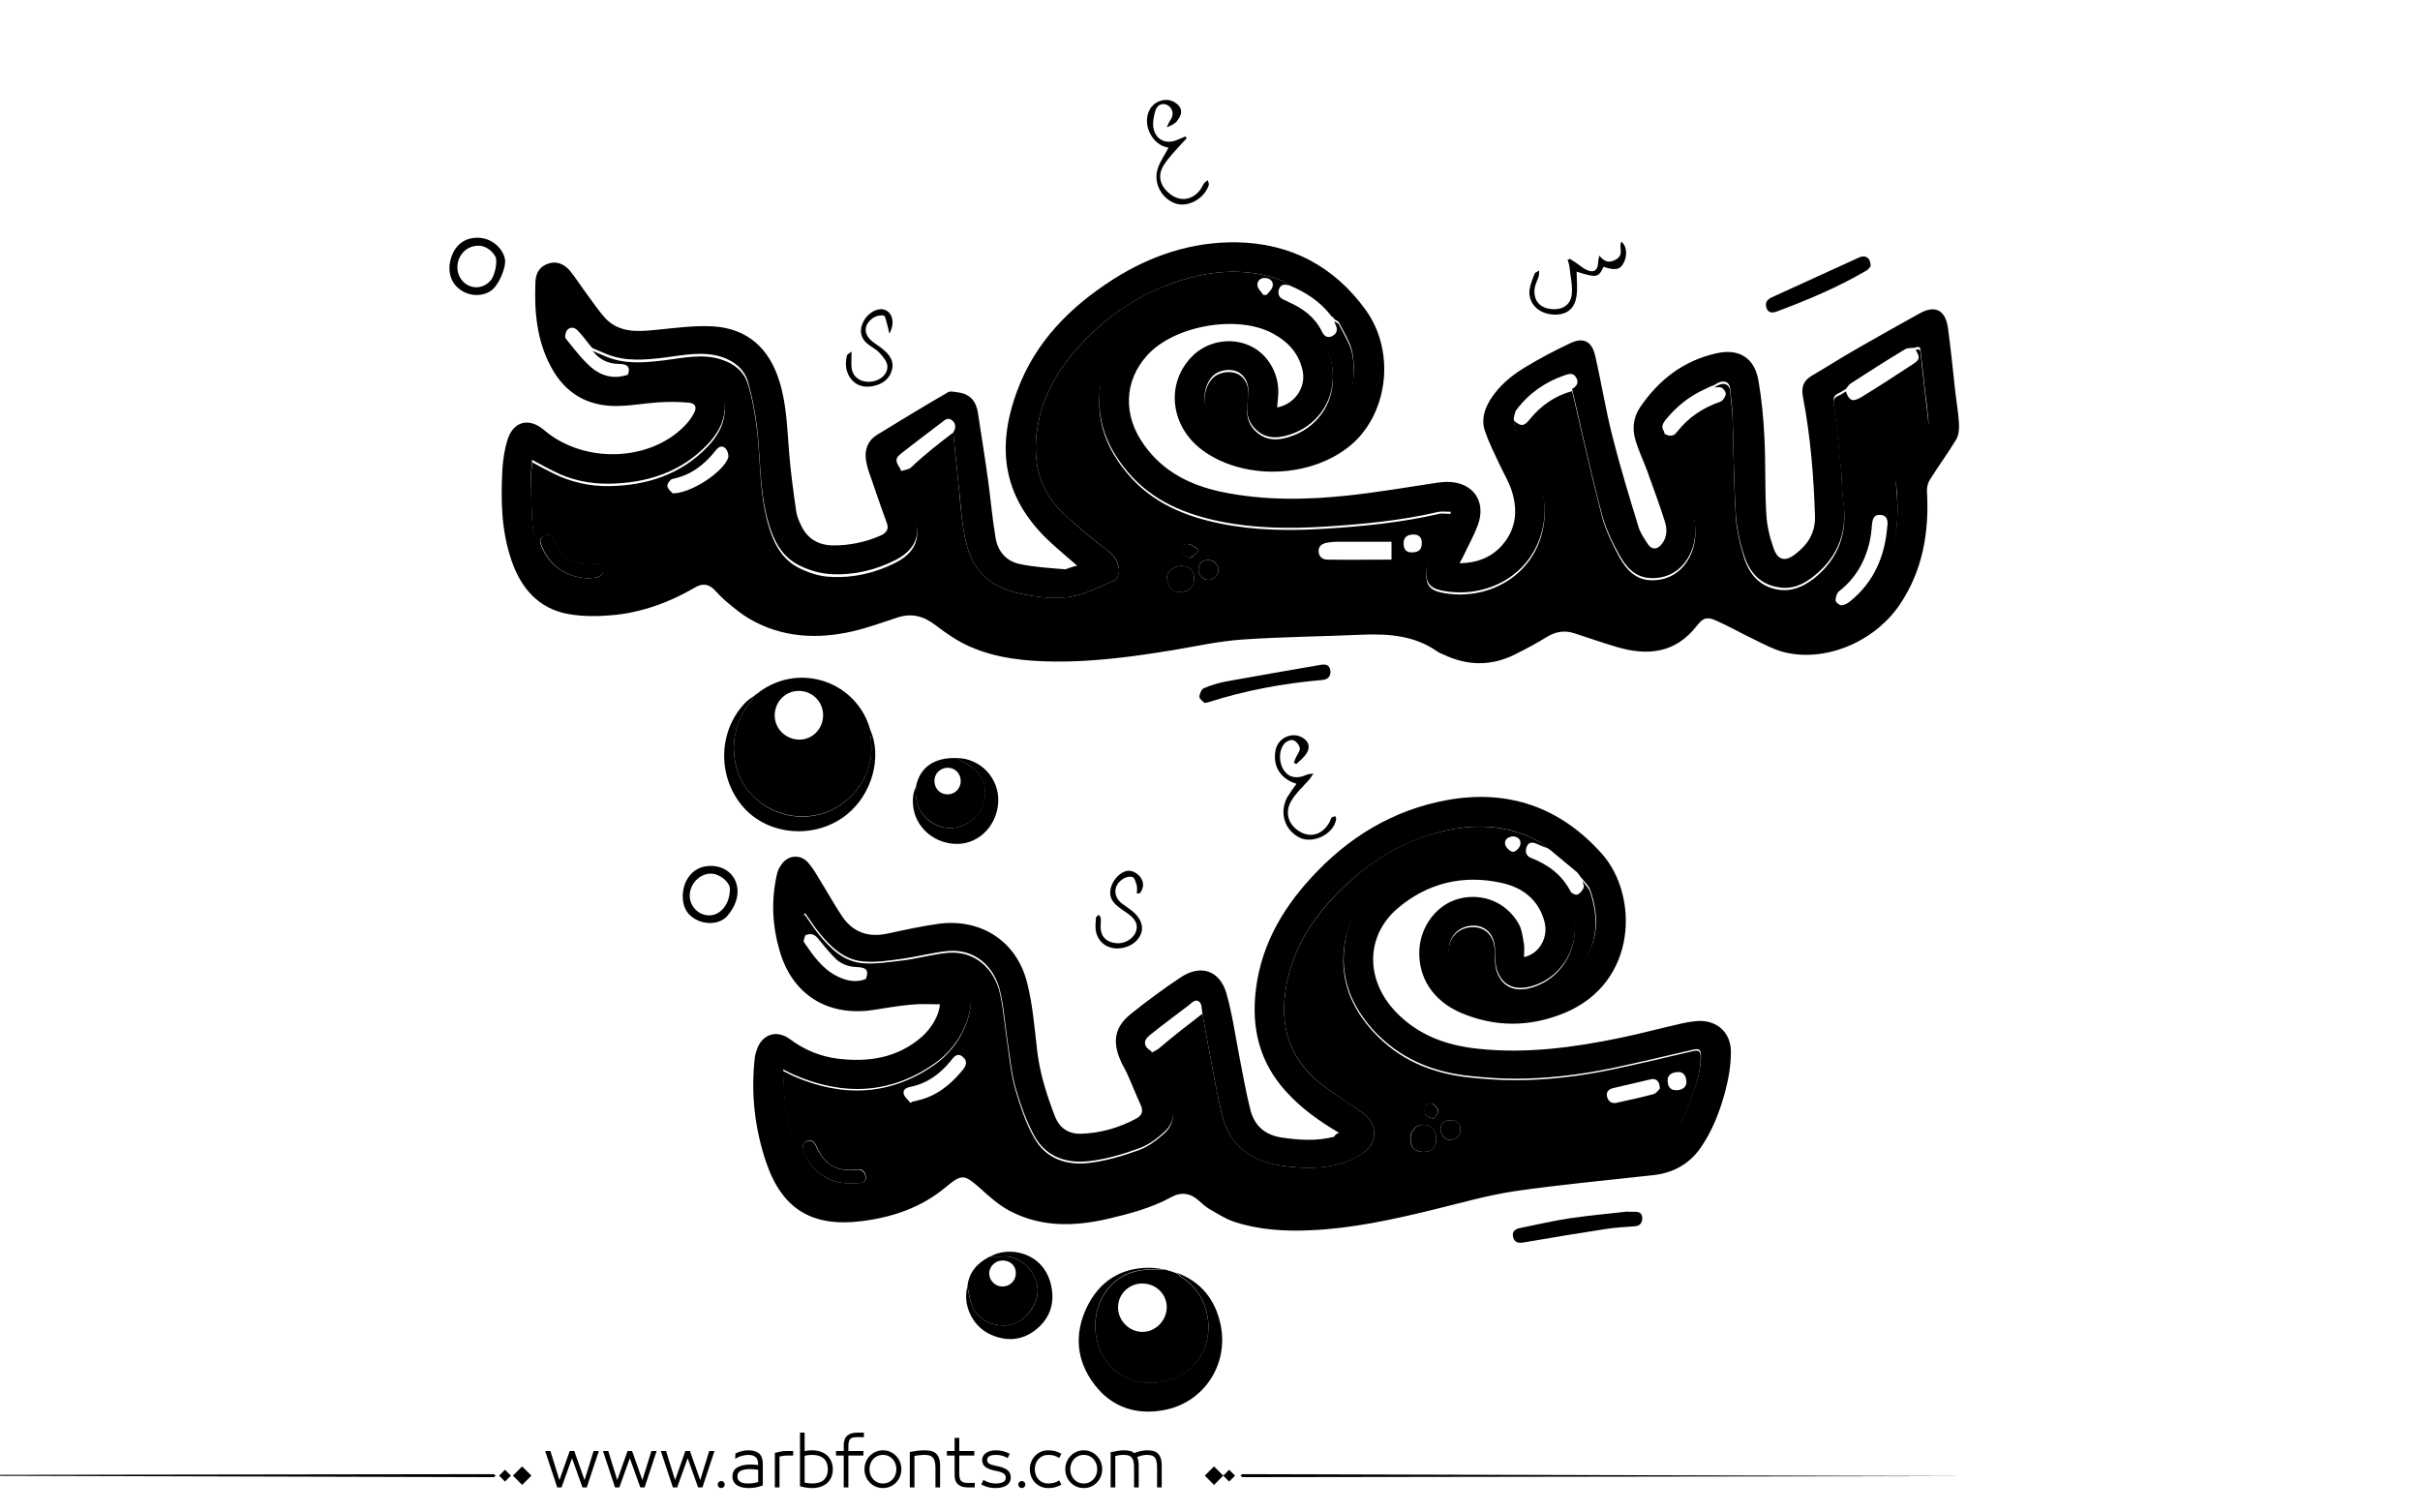 <?xml version="1.0" encoding="utf-8"?>
<!-- Generator: Adobe Illustrator 21.0.0, SVG Export Plug-In . SVG Version: 6.00 Build 0)  -->
<svg version="1.1" id="Layer_1" xmlns="http://www.w3.org/2000/svg" xmlns:xlink="http://www.w3.org/1999/xlink" x="0px" y="0px"
	 viewBox="0 0 800 500" style="enable-background:new 0 0 800 500;" xml:space="preserve">
<g>
	<path fill="#000000" d="M356.1,187c-3.1-2.7-5.9-5-8.6-7.5c-15.5-14.2-18.6-30.6-11.2-50.4c5.9-16,17.4-27.6,31.6-36.7c12.4-7.9,26-12.5,40.9-12.3
		c17.9,0.3,32.3,8,42.7,22.4c10.2,14.2,7.2,35.4-6,45.5c-13.4,10.3-35.1,10.6-48.3,0.6c-10.5-8-11.9-22.2-2.9-31
		c5-4.9,12.8-6.2,19.1-3.2c6.1,2.9,9.8,9.8,9.1,16.8c-0.1,1.2-0.2,2.3-0.3,3.5c5.7-1.1,9.4-6.4,8.5-11.7c-1.1-6-4.8-10-10-12.8
		c-11.7-6.3-32.6-2.6-41.5,7.3c-7.7,8.5-8,20-0.9,29.7c6.3,8.8,15.2,13.2,25.5,15.4c13.9,2.9,27.9,2.7,41.9,1.2
		c10-1.1,20-2.8,29.9-4.3c0.9-0.1,1.9-0.2,2.8-0.2c8.5,0,13.1,6.4,10.1,14.4c-1.2,3.2-2.9,6.3-4.4,9.4c-0.4,0.9-0.9,1.8-1.6,3.1
		c5.8-0.1,10.5-1.9,14.1-6c4.8-5.5,5.2-11.9,3-18.4c-1-2.9-2.6-5.5-3.9-8.3c-1.7-3.6-3.5-7.2-4.8-11c-1.3-3.7-0.2-7.3,1.9-10.6
		c2.9-4.5,6.9-7.8,11.4-10.5c4.8-2.9,9.7-5.5,14.8-7.9c4.3-2.1,7.2-0.8,8.3,4c2.1,9,3.5,18.1,5.8,27c2.5,9.9,5.5,19.7,8.5,29.5
		c0.6,2.1,1.9,4,3.1,5.8c1.3,2,3.1,2,4.6,0.1c1.8-2.2,1.9-4.9,1.1-7.4c-1.8-5.7-3.9-11.3-5.9-16.9c-1.3-3.5-2.9-6.8-3.9-10.3
		c-1.1-3.7-0.6-7.4,1.6-10.7c6.2-9.1,14.4-15.4,25.2-17.8c7.5-1.7,12.6,1.5,13.9,9c1.1,6.3,1.7,12.8,2,19.3
		c0.4,8.3,0.1,16.6,0.6,24.8c0.2,3.8,1.1,7.7,2.4,11.3c1.4,4.1,3.9,4.6,7.3,1.9c4-3.1,6.5-6.9,6.4-12.3c-0.4-13.3-1.5-26.6-4-39.7
		c-0.6-3.2,0.2-5.2,2.8-6.8c5.1-3,10.1-6.2,15.2-9.1c6.8-3.9,13.7-7.8,20.6-11.6c5-2.8,8.4-1.2,9.3,4.5c1,6.9,1.6,13.8,2.4,20.7
		c0.4,3.8,1.1,7.5,1.3,11.3c0.1,1.8-0.1,3.9-1,5.3c-2.7,4.5-5.9,8.8-8.7,13.3c-0.6,1-0.9,2.3-0.9,3.5c0.8,13.5-1.3,26.3-9,37.7
		c-8.5,12.5-24.9,19.2-38.6,15.6c-3.3-0.9-6.4-2.6-9.5-4.1c-4.2-2-8.2-4.3-12.5-6.2c-3-1.4-4.4-1-6.4,1.6c-7.2,9.3-16.5,10.1-26.8,7
		c-4.7-1.4-9.3-3-13.9-4.5c-3.2-1-6.1-0.5-9,1.3c-3.4,2.1-7,4-10.6,5.8c-7.9,3.9-15.8,3.7-23.7-0.1c-0.7-0.3-1.5-0.6-2.1-1.1
		c-7.3-5-15.5-5.7-24-5.4c-13.3,0.6-26.7,0.7-39.9,1.6c-7.8,0.5-15.4,2.2-23.1,3.5c-12.9,2.1-25.9,3.9-39,3.8
		c-9.7-0.1-19.4-1-28.4-5c-4-1.8-7.7-4.3-11.2-7c-3.9-3-7.8-4.1-12.5-2.6c-4.9,1.6-9.8,3.4-14.9,4.6c-11.8,2.7-23.4,2.1-34.1-4.1
		c-2.6-1.5-5-3.5-7.4-5.5c-1.6-1.3-3-2.8-4.4-4.3c-1.9-1.8-3.9-2-6.2-0.6c-8.6,5-17.9,8.4-27.8,9.2c-4.7,0.4-9.5,0.4-14.1-0.4
		c-9.9-1.8-15.7-8.6-18.8-17.7c-3.4-9.9-3.6-20.1-3-30.4c0.2-3.1,0.7-6.3,1.6-9.3c1.9-6.4,7.2-7.7,12.2-3.4
		c13,11.1,34.7,10.5,46.3-1.3c1.2-1.2,2.3-2.6,3.1-4.1c1.2-2.1,0.7-3.5-1.7-3.7c-3.3-0.3-6.6-0.3-9.9-0.1c-4.4,0.3-8.8,1.1-13.2,1.2
		c-10.2,0.3-17.8-4.2-22.5-13.2c-4.6-8.7-5.4-18.2-5-27.8c0.1-2.9,1.4-5.2,4.4-6.1c2.8-0.9,5.2,0.3,7,2.4c1.9,2.3,3.5,4.9,5.3,7.3
		c2.1,2.8,4,5.7,6.3,8.3c4.5,4.8,10.3,4.6,16.3,4c6.5-0.6,13.1-1.6,19.5-1.2c11.3,0.7,18.5,7.3,21.8,18c2.5,7.8,2.6,16,3.3,24.1
		c0.5,6.3,1.4,12.7,2.3,19c0.2,1.5,0.8,2.9,1.4,4.2c2.1,4.8,5.8,7.1,11,7.1c5.4,0,10.5-1.1,15.4-3.2c2-0.9,3-2.1,2.1-4.4
		c-1.9-5.1-3.6-10.2-5.4-15.4c-0.6-1.6-1.1-3.3-1.4-5c-0.6-3.6,0.6-6.7,3.7-8.6c7.8-4.8,15.6-9.5,23.5-14.1c0.8-0.4,2.1,0,3.1,0.1
		c4.1,0.5,6.1,2.9,6.7,6.9c1.1,7.3,2.3,14.6,3.3,21.9c0.9,6.4,1.4,12.8,2.5,19.2c0.7,4.6,3.6,7.9,8.2,8.8c4.9,1,9.9,1.3,14.9,1.7
		C353.2,187.9,354.5,187.3,356.1,187z M440.2,104.6c-0.1-0.2-0.3-0.4-0.4-0.5c-3.5-4.5-8.2-7.5-13.4-9.7c-0.8-0.5-1.6-1.2-2.5-1.6
		c-11.7-4.5-23.5-3.5-35.1,0.4c-12,4-22.3,10.9-31,20.1c-7.6,8.1-13.2,17.2-14.9,28.4c-1.6,10.7,0.5,20.3,8.5,27.9
		c4.6,4.4,9.5,8.4,14.6,12.3c2.2,1.7,3.5,3.6,3.9,6.1c0.2,1.2-0.4,3.3-1.2,3.7c-4.7,2.1-9.4,4.6-14.4,5.5c-4.6,0.9-9.6,0.4-14.2-0.4
		c-13.7-2.2-19.5-8.5-21.6-21.6c-0.8-4.9-1-9.8-1.6-14.7c-0.6-5.8-1.2-11.7-1.8-17.5c0.9-1.4,1-2.9-0.3-4c-1.5-1.3-2.6,0-3.7,0.8
		c-4.3,3.2-8.5,6.5-12.8,9.8c-2.4,1.8-2.5,2.7-0.7,5.3c1.2,3.7,2.6,7.3,3.6,11c0.9,3.2,2.1,6.4,2,9.6c-0.1,4.4-3.1,7.5-6.9,9.5
		c-6.8,3.5-14.1,5.2-21.6,4.8c-3.6-0.2-7.3-1.3-10.5-2.9c-6.2-3.1-8.8-9-10.5-15.3c-2.6-9.8-2.3-19.9-3.4-29.9
		c-0.6-5.2-1.6-10.4-3-15.4c-1.2-4.2-4.5-6.9-8.7-8.3c-6.3-2-12.6-0.6-18.9,0.2c-6.5,0.8-13,1.4-19.3-1.2c-1.5-0.6-3-1.3-4.5-1.9
		l0,0c-0.2-0.2-0.3-0.3-0.5-0.5c-0.1-0.2-0.3-0.3-0.4-0.5c-0.1-0.2-0.3-0.3-0.4-0.5c-1.2-1.5-2.3-3-3.6-4.3
		c-1.1-1.2-2.5-1.3-3.5-0.2c-0.5,0.6-0.9,2.3-0.5,2.8c2.7,3.3,5.2,6.7,8.4,9.5c3.2,2.8,7.3,4,11.7,2.6c1.1-0.1,2.2-0.1,3.3-0.2
		c6.2-0.6,12.3-1.8,18.5-0.7c6,1.1,11.2,5.7,10.7,12.3c-0.4,4.6-2.6,8.2-5.6,11.4c-8.8,9.3-20.1,12.9-32.6,13.1
		c-6.4,0.1-12.7-1.2-18.5-4.2c-2.3-1.1-4.5-2.4-7-3.7c-0.2,2.5-0.4,4.7-0.4,6.9c0.1,4.1,0.2,8.2,0.4,12.3c0.3,5.3,1.4,10.4,4.1,15.1
		c2.5,4.3,6.3,7,11.2,7.4c11.5,1,22.2-1.6,32.2-7.3c4.4-2.5,9.1-4.5,14.1-2c2.9,1.5,5.5,3.7,7.8,6c9.1,9.2,20.2,11.4,32.4,9
		c4.1-0.8,8-2.5,12-3.6c3.8-1,7.6-2.2,11.5-2.5c4.9-0.4,9.1,1.8,13,4.7c3.2,2.3,6.3,4.9,9.8,6.4c7.5,3.3,15.6,4.2,23.7,4.3
		c5.6,0.1,11.3-0.3,16.9-0.9c7.7-0.8,15.4-1.9,23.1-3c7.7-1.1,15.3-2.6,23-3.4c6.9-0.7,14-0.8,21-1c8.7-0.3,17.5-0.5,26.2-0.5
		c5.6,0,11.1,0.8,16.1,3.7c2.6,1.5,5.3,2.8,8,4c3.1,1.4,6.5,2.5,9.8,1.2c4.3-1.6,8.7-3.4,12.5-5.8c6.3-4,12.7-5.3,19.8-3.1
		c3.8,1.2,7.4,2.6,11.2,3.8c9.4,3,13.5,2.4,18.4-3.7c3.6-4.5,8.3-6.7,14-5c4,1.2,7.8,3,11.5,4.7c4.1,1.9,8,4.8,12.3,5.9
		c9.6,2.6,21.6-1.6,28.1-11.1c7-10.2,8.5-21.6,7.3-33.6c-0.2-2-0.1-3.8,1.1-5.6c3-4.2,5.8-8.4,8.6-12.7c0.6-0.9,1-2.2,0.9-3.3
		c-0.3-3.9-0.8-7.8-1.3-11.7c-0.4-3.9-0.9-7.8-1.3-11.7c-0.1-1.2-0.6-1.5-1.6-1c-1.2,0.2-2.7,0-3.6,0.6c-6,3.6-11.9,7.4-17.8,11.2
		c-0.7,0.4-1.1,1.2-1.7,1.9c-0.8,0.5-1.6,1-2.4,1.4c-1.5,0.7-1.8,1.5-1.6,3.3c1,7.4,1.8,14.9,2.5,22.4c0.3,3,0.1,6.1,0.6,9.2
		c1.6,10.4-1.4,18.9-9.6,25.5c-3.5,2.8-7.3,4.6-12,3.7c-6-1-9.4-5.1-11.1-10.4c-1.5-4.5-2.5-9.3-2.8-14c-0.7-11.1-0.7-22.3-1.1-33.5
		c-0.1-2.4-0.6-4.8-0.7-7.2c-0.1-3.3-2.7-3.6-5.3-1.7l0,0c-0.4,0.1-0.7,0.3-1.1,0.4c-0.6,0.3-1.3,0.6-1.9,0.9
		c-5.2,2.3-9.5,5.8-13.1,10.2c-0.9,1.2-1.6,2.4-0.5,3.8c0.3,1.2,0.4,2.5,0.9,3.6c2.5,6.5,5.2,12.8,7.5,19.3c1.8,5.1,2.8,10.3,1,15.7
		c-2.2,6.4-7.3,10.2-13.9,9.9c-5.1-0.2-8.1-3.7-10.3-7.7c-2.4-4.3-4.6-8.9-5.8-13.6c-3.6-13.6-6.6-27.4-9.8-41.2
		c1.5-0.9,2.3-2,1.4-3.7c-0.9-1.7-2.3-1.4-3.7-0.9c-6.5,2.2-12,6-16.1,11.5c-0.6,0.7-0.6,1.9-0.9,2.8c0.3,1.7,0.3,3.5,1,5
		c1,2.4,2.5,4.6,3.7,6.8c4.2,7.5,6.7,15.3,5,23.9c-3.3,16.4-19.1,24.2-33.6,21.2c-3.8-0.8-5.2-2.6-5-6.5c0.1-1.3,0.4-2.7,0.9-3.9
		c2-4.4,4.1-8.7,6.2-13c0.4-0.7,0.6-1.5,1.1-2.6c-1.6,0-2.9-0.2-4.1,0c-12.4,2.9-25.1,4.1-37.8,4.9c-11.4,0.7-23,0.6-34.3-1.7
		c-11.8-2.4-22.5-6.8-30.6-16.3c-6.1-7.2-9.7-15.1-9.5-24.7c0.2-10.2,4.6-18.3,12.5-24.3c10.7-8.3,23.1-10.8,36.5-9.5
		c8.9,0.9,16.3,4.6,22.2,11.2c4.2,4.7,6.3,10.5,6,16.7c-0.5,9.3-7,16.6-16.1,18.7c-3.5,0.8-6.8,0.4-9.6-2.5
		c-3.1-3.2-2.9-6.8-2.3-10.6c0.5-3.2-0.5-6.3-2.8-7.8c-2.2-1.5-5.8-1.3-8.2,0.4c-2.9,2.1-4.3,7.6-2.8,11.2c1.3,3.2,3.7,5.5,6.7,7
		c6.7,3.4,13.8,4.8,21.3,3.3c5.6-1.1,10.8-3.1,14.8-7.3c5.7-6,6.7-13.5,5.5-21.2c-0.6-3.5-2.8-6.7-4.4-10c-0.2-0.5-1-0.8-1.6-1.2
		l0,0c-0.2-0.3-0.4-0.6-0.6-0.9l0,0C440.5,105,440.3,104.8,440.2,104.6L440.2,104.6z"/>
	<path fill="#000000" d="M442.7,374.5c-6.7-3.9-12.6-8.2-17.6-13.7c-8-8.8-11.1-19.2-10.2-31c1.2-15.6,8.2-28.4,18.6-39.7
		c12.2-13.3,26.9-22.3,44.8-25.6c20.4-3.7,37.6,2.4,51.3,17.8c12.1,13.6,11.9,42.6-12.5,52.6c-11.5,4.7-22.9,4.7-34.2-0.1
		c-9.2-4-14.1-11.6-13.7-20.7c0.4-8,5.8-15.1,13.1-17c7.8-2,15.7,1.1,19.8,8.4c1.1,2,1.3,4.5,1.7,6.7c0.2,1.4,0,2.8,0,4.2
		c5.1-1.1,8.1-6.5,6.8-11.6c-1.9-7.3-7.2-11.4-14.1-12.9c-12.8-2.9-24.6,0-34.5,8.4c-10.7,9.2-10.6,23.7-0.6,34.2
		c7.5,7.8,16.8,11.1,27.2,12.2c15.9,1.7,31.5-0.4,47-3.6c6.3-1.3,12.6-3,18.8-4.4c2-0.5,4-0.9,6-1.1c6.7-0.8,11.8,3.4,11.8,10.1
		c0,4.3-0.7,8.6-1.8,12.8c-1.8,6.8-4.3,13.4-8.4,19.2c-3.8,5.3-9.1,8.1-15.6,8.8c-15.3,1.7-30.6,3.1-45.8,5.3
		c-9.2,1.4-18.1,4-27.2,6.2c-13.2,3.2-26.4,6.1-40.1,6.7c-8.5,0.4-17.1-0.1-25.3-2.8c-3-1-5.7-2.8-8.5-4.4c-1.1-0.7-2.1-1.6-3.1-2.5
		c-2.8-2.6-5.9-3.1-9.3-1.2c-6.6,3.6-13.9,5.5-21.2,7.2c-11,2.5-21.8,2.7-32.1-2.7c-3.6-1.9-6.7-4.7-9.7-7.4c-5.2-4.6-6-5-11.4-0.5
		c-8.1,6.8-17.6,10-27.9,11.3c-16.3,2-26.2-3.9-31.5-19.4c-3.8-11.2-5.1-22.7-3.8-34.5c0.1-0.9,0.3-1.7,0.6-2.5
		c1.6-5.3,6.5-7.1,11-3.8c4.8,3.6,10.2,5.8,16,6.5c10.2,1.2,19.7-0.3,27.7-7.3c3.3-3,5.7-7.2,5.9-10.7c-3.1,0-6.3-0.2-9.3,0.1
		c-4.3,0.4-8.6,1.1-12.9,1.8c-15,2.2-26.7-5.2-30.8-19.7c-2.4-8.2-2.8-16.6-0.9-25c0.2-1.1,0.7-2.3,1.4-3.2c2-3.2,6-3.8,8.7-1.1
		c1.6,1.7,2.8,3.8,4,5.8c2.5,4,4.8,8.2,7.4,12.1c3.7,5.5,8.8,7.2,15.2,5.8c5.5-1.2,11.1-2.4,16.7-3.2c13.9-1.9,25.8,5.6,29.3,19.3
		c1.9,7.4,2.5,15.2,3.4,22.9c0.9,7.5,3.2,14.6,5.9,21.6c1.5,3.7,4.4,5.7,8.5,5.6c6.4-0.2,12.4-1.9,18.1-4.9c2-1,2.7-2.4,1.7-4.6
		c-1.6-3.5-3-7.1-4.6-10.6c-0.7-1.5-1.6-2.9-2.2-4.4c-2.6-6.1-1.7-10.9,3.4-15c5.3-4.3,10.9-8.4,16.6-12.2
		c6.6-4.4,12.9-2.3,15.1,5.2c2,7,3,14.3,4.4,21.5c1.1,5.6,2.1,11.3,3.5,16.9c1.3,5.3,4.7,8.4,10.1,9.3c5.9,0.9,11.8,1.3,17.6-0.2
		C441.5,375,441.9,374.7,442.7,374.5z M522.5,289.9c-0.1-0.2-0.3-0.4-0.4-0.6l0,0c-0.2-0.3-0.4-0.6-0.7-0.9c-3-2.5-5.9-4.9-8.9-7.4
		c-0.3-0.2-0.6-0.4-0.9-0.6l0,0c-0.2-0.1-0.4-0.2-0.6-0.3l-0.1,0.1c-0.5-0.6-1-1.3-1.6-1.7c-10.5-6-21.7-6.4-33.1-3.5
		c-10.6,2.7-19.9,7.7-28.2,14.8c-12,10.4-21.2,22.5-23.2,39c-1.5,12.3,2.5,22.2,12.1,29.7c4.2,3.3,8.8,6,13.2,9.1
		c4.9,3.4,5.7,9.1,1.4,12.8c-2.2,1.9-5.1,3.3-7.8,4.1c-6.2,2-12.5,1.8-18.9,1c-10.3-1.2-18-6-20.7-16.5c-1.9-7.5-3.1-15.2-4.6-22.8
		c-0.7-3.7-1.3-7.4-2-11.1c-0.3-1.3-0.1-3-0.9-3.8c-1.3-1.3-2.5,0.1-3.6,1c-4.3,3.3-8.7,6.5-12.9,9.9c-2.3,1.8-2.1,3.8,0.5,5.3
		c0.2,0.5,0.3,1,0.6,1.5c1.9,4.5,4.1,9,5.8,13.7c1.5,4.1,1.4,8.3-2,11.4c-2.4,2.2-5.3,4.4-8.4,5.5c-5.2,1.9-10.6,3.5-16.1,4.2
		c-7.6,1-14.6-1.2-18.5-8.2c-2.7-4.9-4.6-10.3-6.2-15.8c-1.4-4.8-1.8-9.8-2.6-14.8c-0.9-5.7-1.2-11.4-2.5-17
		c-1.8-8.3-8.3-14.5-17.5-13.6c-4.9,0.5-9.7,1.8-14.6,2.5c-4.5,0.6-9.1,1.4-13.5,0.9c-6.2-0.6-10.6-4.9-14.4-9.6
		c-1.6-2-3-4.2-4.5-6.3c-0.1,0.1-0.3,0.1-0.4,0.2c0.2,2.2,0.4,4.4,0.6,6.5c-0.2,1-1,2.3-0.6,2.9c2.9,4.2,5.8,8.5,10.5,11
		c3.1,1.6,6.3,2.5,9.8,1.2c2.7-0.4,5.4-0.7,8.1-1.1c5.7-0.7,11.3-1.8,17.1-0.7c6.7,1.3,10.7,6.5,9.3,12.4
		c-1.7,7.2-5.7,13.1-11.7,17.3c-14.6,10.2-30.3,10.7-46.4,3.7c-1.1-0.5-2.1-1-3.6-1.8c0.3,4.2,0.2,7.9,0.8,11.5
		c0.9,5.6,1.6,11.2,3.4,16.5c2.4,7.4,7.2,13.2,17.2,12.3c1.9-0.2,3.8-0.2,5.6-0.5c6.7-1.2,13.2-2.9,18.7-7.3
		c1.8-1.5,3.7-2.9,5.7-4.2c5.9-3.8,11.8-3.7,17.1,0.4c1.9,1.5,3.6,3,5.3,4.7c4.8,4.9,10.8,7,17.4,7.2c11.5,0.4,22.5-2.5,32.8-7.6
		c6.8-3.4,13.2-3,19.1,1.9c3.3,2.7,6.5,5.3,10.9,6.3c8.9,2,18,2.5,26.9,1.2c10.2-1.4,20.2-3.5,30.3-5.6c6.9-1.4,13.7-3.8,20.6-5
		c8.2-1.5,16.6-2.4,24.9-3.4c9.8-1.2,19.6-2.3,29.4-3.5c5.5-0.7,9.2-3.8,11.3-8.8c0.5-1.2,1.1-2.4,1.6-3.7
		c2.1-5.4,4.4-10.8,4.4-16.8c0-2-0.5-2.6-2.6-2.1c-8.9,2.1-17.9,4.2-26.8,6.1c-10.6,2.2-21.4,3.5-32.2,3.5c-4.9,0-9.9-0.4-14.8-0.9
		c-12.5-1.3-23.4-5.9-32-15.3c-7-7.8-10.7-16.7-9.5-27.3c1-9.2,5.5-16.6,12.6-21.9c11.8-8.8,25.2-12.5,39.8-9.6
		c11.1,2.2,19.4,8.4,23,19.7c3.3,10.7-3.3,22.3-14.2,24.9c-5.4,1.3-9.4-0.8-10.9-6.2c-0.5-2-0.5-4.2-0.5-6.3
		c-0.1-4.5-2.8-7.6-6.9-7.7c-4.6-0.1-8.1,3.1-8.3,7.5c-0.2,5.9,2.9,10.3,8.9,12.4c5.9,2.1,11.9,3.1,18.1,1.8
		c6.4-1.3,12.5-3.8,16.7-9.1c5.9-7.4,6-15.8,3-24.4c-0.4-1.3-1.6-2.3-2.5-3.5c-0.1-0.1-0.1-0.2-0.1-0.3
		C522.9,290.5,522.7,290.2,522.5,289.9L522.5,289.9z"/>
	<path fill="#000000" d="M251.2,228.6c13.4-9.7,32.1-3.2,36.5,12.7c0,0.6-0.1,1.1,0,1.7c1.2,6.6-0.3,12.7-4.4,18c-9.2,11.7-25.5,11.4-34.7,1.8
		c-8-8.4-7.9-22.1-0.4-30.9c0.4-0.5,0.7-1.2,1-1.8c0,0,0,0.1,0,0.1c0.2-0.2,0.3-0.3,0.5-0.5c0,0,0,0,0,0c0.3-0.2,0.6-0.4,0.9-0.6
		c0,0-0.1,0.1-0.1,0.1C250.8,229,251,228.8,251.2,228.6z M272.1,236.4c0-4.5-3.7-8.1-8.2-8c-4.4,0.1-7.8,3.7-7.8,8.1
		c0,4.4,3.6,7.9,8,8C268.6,244.6,272.1,240.9,272.1,236.4z"/>
	<path fill="#000000" d="M386.5,420.1C386.5,420.1,386.5,420,386.5,420.1c0.9,0.2,1.8,0.6,2.6,0.9c0,0,0-0.1,0-0.1c0.5,0.5,1,1.1,1.7,1.5
		c7.5,4.6,10.6,14.8,7.5,23c-5.1,13.4-23.1,15.4-31.4,6.1c-7.3-8.3-6.3-22.1,2.8-28.6c4.7-3.3,9.8-3.4,15.1-3.2c0,0,0,0,0,0
		C385.3,419.7,385.9,419.9,386.5,420.1z M377.6,424.3c-4.4,0-8,3.5-8,7.9c0,4.4,3.7,8.1,8.1,8.1c4.3,0,7.9-3.7,8-8
		C385.8,427.9,382.2,424.3,377.6,424.3z"/>
	<path fill="#000000" d="M384.8,419.6c-5.3-0.2-10.5-0.1-15.1,3.2c-9.1,6.4-10.1,20.3-2.8,28.6c8.2,9.3,26.3,7.3,31.4-6.1c3.1-8.2,0-18.4-7.5-23
		c-0.6-0.4-1.1-1-1.7-1.5c8,2.9,12.7,9,14.4,17.1c2.8,13.3-5.7,26-19,28.3c-9,1.6-17-1-22.7-8.5c-6.1-8-6.7-16.8-2.5-25.6
		c4.1-8.4,11-13,20.6-13C381.5,419.1,383.2,419.4,384.8,419.6z"/>
	<path fill="#000000" d="M249.2,230.1c-0.3,0.6-0.5,1.3-1,1.8c-7.5,8.9-7.6,22.5,0.4,30.9c9.1,9.7,25.5,10,34.7-1.8c4.1-5.3,5.5-11.4,4.4-18
		c-0.1-0.5,0-1.1,0-1.7c4,9,0.5,21.4-7.8,28c-10.2,8.2-25.8,7.1-34.2-2.5c-8.9-10.2-8.3-25.9,1.3-35.1
		C247.7,231.1,248.5,230.6,249.2,230.1z"/>
	<path fill="#000000" d="M302.8,260c1.3-6.3,5.9-9.6,13.3-9.4c2.2,1.4,4.8,2.4,6.7,4.2c4,3.9,3.8,10.9,0,15c-4.3,4.6-10.6,5.2-15.3,1.7
		C303.4,268.5,302.4,264.5,302.8,260z M308.9,258.1c0,2.5,1.7,4.4,4.2,4.5c2.5,0.1,4.5-1.9,4.5-4.4c0-2.5-1.9-4.4-4.3-4.4
		C310.9,253.8,308.9,255.7,308.9,258.1z"/>
	<path fill="#000000" d="M319.8,425.3c0.5-4.7,3.2-7.7,7.2-9.8c0.1,0,0.3-0.1,0.4-0.1c0,0,0,0,0,0c1.3,0,2.5,0.1,3.8,0c6.8-0.9,13.4,7,11.5,13.7
		c-1.3,4.5-5.1,8.6-9.7,9c-5.3,0.5-10-2.1-11.8-6.8C320.5,429.4,320.3,427.3,319.8,425.3z M331.4,416.7c-2.4,0-4.4,2-4.4,4.3
		c0.1,2.4,2,4.3,4.4,4.3c2.4,0,4.4-1.9,4.4-4.3C335.9,418.5,334.1,416.7,331.4,416.7z"/>
	<path fill="#000000" d="M319.8,425.3c0.4,2,0.7,4.1,1.4,6c1.8,4.7,6.5,7.3,11.8,6.8c4.6-0.5,8.5-4.5,9.7-9c1.9-6.7-4.8-14.7-11.5-13.7
		c-1.2,0.2-2.5,0-3.8,0c5.8-3.5,17.4-1.7,20,9.2c1.4,5.9-0.1,11.1-5,15c-4.8,3.8-10.2,3.9-15.5,1.3
		C321.2,438,318.2,431.1,319.8,425.3z"/>
	<path fill="#000000" d="M302.8,260c-0.4,4.6,0.7,8.5,4.6,11.5c4.7,3.5,11.1,2.9,15.3-1.7c3.8-4.1,4-11.2,0-15c-1.8-1.8-4.4-2.8-6.7-4.2
		c8-0.1,14.4,6.6,14,14.6c-0.5,8.4-7.3,14.6-15.2,13.7c-8.5-0.9-14.3-8.4-12.8-16.6C302.2,261.4,302.6,260.7,302.8,260z"/>
	<path fill="#000000" d="M398.2,232.4c-0.5-0.6-1.7-1.3-1.7-2c0-1,0.7-2.6,1.5-2.9c2.3-1,4.7-1.7,7.2-2.2c10.4-1.9,20.9-3.7,31.3-5.5
		c1.6-0.3,3.1-0.1,3.3,2c0.2,1.9-1,2.9-2.8,3c-12.7,1.1-25.2,3.4-37.4,7.3C399.4,232.2,399.1,232.2,398.2,232.4z"/>
	<path fill="#000000" d="M538.3,400.6c0.6,0,1.3,0,1.9,0c1.6-0.1,2.7,0.4,2.7,2.1c0,1.7-0.9,2.6-2.6,2.7c-3,0.2-6,0.4-8.9,0.8
		c-9.2,1.4-18.3,2.9-27.5,4.5c-1.8,0.3-3.2,0.2-3.7-1.7c-0.5-2.1,0.9-2.8,2.6-3.1c5.5-1.1,10.9-2.4,16.4-3.2
		c6.3-0.9,12.7-1.5,19-2.2C538.2,400.5,538.3,400.5,538.3,400.6z"/>
	<path fill="#000000" d="M618.4,88c-0.3,0.3-0.7,1.1-1.5,1.5c-9.4,5.5-19.4,9.7-29.6,13.5c-1.4,0.5-2.7,0.5-3.3-1.1c-0.6-1.7,0-2.8,1.7-3.6
		c9.7-4.4,19.3-8.8,28.9-13.2C616.7,84.2,618.4,85.2,618.4,88z"/>
	<path fill="#000000" d="M428.6,259.1c-5.4-1.6-8-6-6.9-11.2c0.8-3.9,5.2-6,8.6-4.2c2.5,1.3,3,3.5,1.4,5.7c-0.9,1.2-2.1,2.2-3.2,3.2
		c-0.3-0.2-0.5-0.3-0.8-0.5c0.2-0.6,0.5-1.1,0.7-1.7c0.5-1,1.4-2.2,1.3-3.1c-0.2-1-1.2-2.3-2.2-2.6c-0.8-0.3-2.3,0.4-2.9,1.1
		c-2,2.4-1.9,6.5,0,9.1c1.7,2.3,4.4,2.6,7.4,1.2c0.6-0.3,1.5-0.2,2.2-0.4c-0.4,0.6-0.8,1.2-1.2,1.8c-2.1,2.4-4.6,4.6-6.2,7.4
		c-2.3,4-0.7,8.2,3.4,10.3c3.6,1.8,7.3,0.4,9.4-3.6c0.2-0.4,0.3-0.9,0.6-1.3c0.3-0.3,0.8-0.3,1.2-0.5c0.1,0.3,0.4,0.7,0.3,1
		c-0.7,5-7.9,8.4-12.3,6c-4.8-2.6-6.5-8.1-3.9-13.2C426.5,262,427.5,260.6,428.6,259.1z"/>
	<path fill="#000000" d="M386.3,48.8c-5.5-0.7-9-8-6.1-12.8c1.8-2.9,5.7-3.9,8.4-2c2.1,1.4,2.4,3.2,1,5.3c-0.4,0.5-0.7,1.1-1.2,1.4
		c-0.8,0.6-1.8,1-2.7,1.4c0.4-0.8,0.7-1.7,1.2-2.4c1.2-1.6,0.9-3.7-0.7-4.8c-1.6-1-3.5-0.5-4.2,1.5c-0.6,1.9-1,4.1-0.7,5.9
		c0.8,4.1,4.4,5.6,8.2,3.8c0.8-0.4,1.6-0.6,2.4-1c0.1,0.2,0.3,0.4,0.4,0.6c-0.5,0.6-1.1,1.1-1.6,1.7c-2.1,2.4-4.5,4.7-6.1,7.4
		c-2,3.3-1.1,6.6,1.9,9.1c3.4,2.9,7.6,2.4,10.3-1.2c0.5-0.7,0.8-1.5,1.3-2.2c0.3-0.4,0.8-0.6,1.2-0.9c0.1,0.5,0.4,1.1,0.3,1.6
		c-1.5,4.5-6.8,7.4-10.9,6.1c-4.8-1.6-7.6-7-5.9-11.8C383.6,53.2,385.1,51.1,386.3,48.8z"/>
	<path fill="#000000" d="M158,78.6c4.1,0,8,3,8.9,6.9c0.6,2.8-2.1,9-4.7,10.7c-3.1,2-7.4,1.7-10.4-0.7c-3-2.3-4-6.3-2.6-10.5
		C150.6,80.8,153.8,78.5,158,78.6z M151.2,88.4c0,2.8,1.7,5.3,4.2,6.2c2.5,0.9,5.1,0.1,6.8-1.9c1.5-1.8,2.4-6.6,1.5-8
		c-1.6-2.7-4.4-4-7.1-3.3C153.4,82.1,151.2,85,151.2,88.4z"/>
	<path fill="#000000" d="M225.7,296.3c0-4.9,2.9-8.9,7-9.8c4.7-1,9.3,1.1,10.7,5.5c1.2,3.8-0.3,7.6-2.8,10.6c-2.1,2.6-6.2,3.2-9.6,1.8
		C227.5,303,225.7,300.2,225.7,296.3z M235,288.8c-3.7,0-7,3.4-7,7.3c0,3.5,3,6.6,6.5,6.5c3.8,0,6.8-3.9,6.8-8.7
		C241.3,291.6,237.9,288.8,235,288.8z"/>
	<path fill="#000000" d="M518.9,85.5c0.6,0.4,1.1,0.8,1.7,1.1c1.4,0.9,2.6,2.1,4.1,2.7c2.2,1,3.5,0,3.6-2.4c0-0.6,0.1-1.3,0.4-2.4
		c1.8,2.2,3.4,2.6,5.8,1.1c2.4-1.6,0.5-4,1.5-5.7c1.8,1.4,2,4.5,0.8,6.9c-1.2,2.4-2.8,2.7-6.7,1.4c-1.7,3.6-2.3,3.7-8.9,1.6
		c0,2.8,0.4,5.7-0.1,8.4c-0.7,4.4-3.9,6.3-8.5,5.7c-4.3-0.6-7.3-3.7-7-7.8c0.2-1.9,1-3.8,1.7-5.6c0.2-0.5,1-0.7,1.5-1.1
		c0,0.6,0,1.3-0.1,1.8c-0.4,1.4-1.2,2.8-1.4,4.2c-0.4,3.7,1.5,6.2,5,6.7c3.9,0.6,6.9-1.1,7.3-4.8c0.3-3-0.5-6.2-0.8-9.3
		c-0.1-0.8-0.4-1.5-0.6-2.2C518.6,85.9,518.8,85.7,518.9,85.5z"/>
	<path fill="#000000" d="M375.8,295.3c0-0.8,0.2-1.7,0-2.5c-0.3-1-0.6-2.4-1.3-2.8c-0.7-0.4-2.2-0.1-3,0.4c-3.5,2-3.7,5.9-0.6,8.3
		c1.1,0.8,2.2,1.5,3.3,2.4c3,2.4,4,5.2,2.9,7.8c-1.3,3-4.8,4.9-8.6,4.6c-3.1-0.3-5.6-2.4-6.2-5.6c-0.3-1.4-0.1-3,0-4.5
		c0-0.4,0.7-0.7,1-1c0.2,0.4,0.6,0.9,0.6,1.3c0.1,1.2-0.2,2.5,0,3.7c0.4,2.7,2.2,4.1,5.1,4.4c2.7,0.3,5.6-1.4,6.5-3.8
		c0.8-2.1,0-4-2.4-5.8c-1.4-1-2.9-1.9-4.2-3.1c-2-1.8-2.4-4.1-1.3-6.7c1.1-2.6,3.8-4.9,6.1-4.5c1.3,0.2,2.8,1.2,3.5,2.4
		c1,1.5,0.9,3.4-0.4,5C376.4,295.4,376.1,295.4,375.8,295.3z"/>
	<path fill="#000000" d="M281.5,116.2c0,2.1-0.1,3.6,0,5.1c0.2,3.1,2.7,5.1,6.1,4.9c3.5-0.2,6.2-2.8,5.7-5.6c-0.3-1.4-1.5-2.8-2.6-4
		c-1.1-1.2-2.7-1.9-4-3c-2.1-1.8-2.6-4.1-1.6-6.6c1.1-2.8,3.8-4.8,6.2-4.8c3.3,0.1,5,4,2.7,8.1c-0.3-1.3-0.4-1.9-0.6-2.6
		c-0.4-1.2-0.7-3.3-1.3-3.4c-1.3-0.2-3,0.3-4,1.2c-2.7,2.2-2.5,5.2,0.3,7.4c1.1,0.9,2.4,1.6,3.4,2.5c2.1,1.7,3.8,3.8,3.1,6.7
		c-0.7,3-2.9,4.7-5.7,5.4c-2.8,0.7-5.6,0.4-7.6-1.9c-2.1-2.4-2.3-5.3-1.6-8.2C280.2,117.1,280.7,116.9,281.5,116.2z"/>
	<path fill="#000000" d="M389.1,420.9c-0.9-0.3-1.7-0.6-2.6-1C387.4,420.3,388.2,420.6,389.1,420.9z"/>
	<path fill="#000000" d="M386.5,420.1c-0.6-0.2-1.1-0.3-1.7-0.5C385.3,419.7,385.9,419.9,386.5,420.1z"/>
	<path fill="#000000" d="M250.7,229.1c-0.3,0.2-0.6,0.4-0.9,0.6C250,229.5,250.4,229.3,250.7,229.1z"/>
	<path fill="#000000" d="M249.8,229.6c-0.2,0.2-0.3,0.3-0.5,0.5C249.4,229.9,249.6,229.8,249.8,229.6z"/>
	<path fill="#000000" d="M327.4,415.3c-0.1,0-0.3,0.1-0.4,0.1C327.1,415.3,327.3,415.3,327.4,415.3z"/>
	<path fill="#000000" d="M251.2,228.6c-0.2,0.2-0.4,0.3-0.6,0.5C250.8,229,251,228.8,251.2,228.6z"/>
	<path fill="#000000" d="M315.1,143c0.6,5.8,1.2,11.7,1.8,17.5c0.5,4.9,0.8,9.9,1.6,14.7c2.1,13.1,7.9,19.4,21.6,21.6c4.7,0.8,9.7,1.2,14.2,0.4
		c5-0.9,9.7-3.4,14.4-5.5c0.8-0.4,1.3-2.5,1.2-3.7c-0.3-2.5-1.7-4.5-3.9-6.1c-5-3.9-10-7.9-14.6-12.3c-8-7.6-10.1-17.2-8.5-27.9
		c1.7-11.2,7.3-20.3,14.9-28.4c8.7-9.2,18.9-16.1,31-20.1c11.6-3.9,23.3-4.9,35.1-0.4c0.9,0.3,1.7,1,2.5,1.6
		c-1.4-0.4-2.9-0.7-3.6,1.2c-0.5,1.5,0,2.8,1.6,3.5c0.6,0.2,1.1,0.5,1.7,0.8c4.7,2.1,8.6,5,10.9,9.7c0.7,1.5,1.8,2.3,3.4,1.5
		c1.6-0.8,1.9-2.2,1.1-3.8c-0.2-0.3-0.3-0.7-0.4-1.1c0.5,0.4,1.3,0.6,1.6,1.2c1.6,3.3,3.8,6.5,4.4,10c1.2,7.7,0.2,15.2-5.5,21.2
		c-4,4.2-9.3,6.2-14.8,7.3c-7.4,1.5-14.6,0.1-21.3-3.3c-3-1.5-5.4-3.8-6.7-7c-1.5-3.6-0.1-9.1,2.8-11.2c2.4-1.7,6-1.9,8.2-0.4
		c2.3,1.5,3.3,4.6,2.8,7.8c-0.6,3.8-0.8,7.4,2.3,10.6c2.8,2.8,6.1,3.3,9.6,2.5c9.1-2.1,15.6-9.4,16.1-18.7c0.4-6.2-1.7-12-6-16.7
		c-5.9-6.6-13.3-10.4-22.2-11.2c-13.3-1.3-25.8,1.2-36.5,9.5c-7.8,6.1-12.3,14.1-12.5,24.3c-0.2,9.6,3.4,17.5,9.5,24.7
		c8.1,9.5,18.8,13.9,30.6,16.3c11.4,2.3,22.9,2.4,34.3,1.7c12.7-0.8,25.3-2,37.8-4.9c1.2-0.3,2.5,0,4.1,0c-0.4,1.1-0.7,1.8-1.1,2.6
		c-2.1,4.3-4.2,8.6-6.2,13c-0.5,1.2-0.9,2.6-0.9,3.9c-0.2,3.9,1.2,5.7,5,6.5c14.5,3,30.4-4.9,33.6-21.2c1.7-8.6-0.9-16.5-5-23.9
		c-1.3-2.3-2.7-4.5-3.7-6.8c-0.6-1.5-0.7-3.3-1-5c2.4,2.1,3.4,2,5.4-0.5c3.7-4.5,8.3-7.7,13.9-9.2c3.2,13.7,6.3,27.5,9.8,41.2
		c1.2,4.7,3.5,9.3,5.8,13.6c2.2,4,5.2,7.5,10.3,7.7c6.5,0.3,11.7-3.5,13.9-9.9c1.8-5.4,0.8-10.6-1-15.7c-2.4-6.5-5.1-12.9-7.5-19.3
		c-0.4-1.1-0.6-2.4-0.9-3.6c1.5,0.9,3,1.2,4.2-0.4c3.8-4.9,8.6-8.1,14.4-10.1c0.8-0.3,1.6-1.5,1.8-2.4c0.1-0.7-0.6-1.8-1.3-2.2
		c-0.6-0.4-1.7-0.1-2.5-0.1c2.6-1.9,5.2-1.6,5.3,1.7c0.1,2.4,0.6,4.8,0.7,7.2c0.4,11.2,0.4,22.3,1.1,33.5c0.3,4.7,1.4,9.5,2.8,14
		c1.7,5.3,5.1,9.4,11.1,10.4c4.6,0.8,8.5-1,12-3.7c8.2-6.6,11.2-15.2,9.6-25.5c-0.5-3-0.3-6.1-0.6-9.2c-0.8-7.5-1.5-15-2.5-22.4
		c-0.2-1.8,0-2.6,1.6-3.3c0.9-0.4,1.6-0.9,2.4-1.4c1.1,3.1,2.2,3.6,5.1,1.9c5.7-3.5,11.3-7.1,16.9-10.8c2.5-1.6,2.6-2.2,1.1-4.8
		c1-0.4,1.5-0.2,1.6,1c0.4,3.9,0.8,7.8,1.3,11.7c0.4,3.9,1,7.8,1.3,11.7c0.1,1.1-0.3,2.3-0.9,3.3c-2.8,4.3-5.6,8.6-8.6,12.7
		c-1.3,1.8-1.3,3.6-1.1,5.6c1.2,12-0.3,23.4-7.3,33.6c-6.5,9.5-18.6,13.7-28.1,11.1c-4.3-1.2-8.2-4-12.3-5.9
		c-3.8-1.7-7.6-3.6-11.5-4.7c-5.7-1.7-10.3,0.5-14,5c-4.9,6.1-9.1,6.7-18.4,3.7c-3.7-1.2-7.4-2.6-11.2-3.8c-7.1-2.2-13.5-1-19.8,3.1
		c-3.8,2.5-8.2,4.2-12.5,5.8c-3.3,1.3-6.7,0.2-9.8-1.2c-2.7-1.2-5.4-2.6-8-4c-5-2.9-10.5-3.7-16.1-3.7c-8.7,0-17.5,0.2-26.2,0.5
		c-7,0.2-14,0.3-21,1c-7.7,0.8-15.3,2.3-23,3.4c-7.7,1.1-15.4,2.2-23.1,3c-5.6,0.6-11.3,1-16.9,0.9c-8.1-0.1-16.2-1-23.7-4.3
		c-3.5-1.6-6.7-4.1-9.8-6.4c-3.9-2.9-8.2-5-13-4.7c-3.9,0.3-7.7,1.5-11.5,2.5c-4,1.1-7.9,2.8-12,3.6c-12.2,2.3-23.3,0.2-32.4-9
		c-2.3-2.3-4.9-4.5-7.8-6c-5-2.6-9.6-0.6-14.1,2c-10,5.7-20.7,8.3-32.2,7.3c-4.9-0.4-8.7-3.1-11.2-7.4c-2.7-4.7-3.8-9.8-4.1-15.1
		c-0.2-4.1-0.4-8.2-0.4-12.3c0-2.2,0.2-4.4,0.4-6.9c2.5,1.4,4.8,2.6,7,3.7c5.8,2.9,12.1,4.3,18.5,4.2c12.4-0.2,23.7-3.8,32.6-13.1
		c3-3.2,5.2-6.8,5.6-11.4c0.5-6.5-4.7-11.2-10.7-12.3c-6.2-1.1-12.4,0.1-18.5,0.7c-1.1,0.1-2.2,0.1-3.3,0.2c1.6-3,0.8-4.5-2.5-4.5
		c-3.6,0-6.5-1.5-8.7-4.3c1.5,0.6,3,1.3,4.5,1.9c6.3,2.6,12.7,2,19.3,1.2c6.3-0.8,12.6-2.3,18.9-0.2c4.3,1.4,7.5,4.1,8.7,8.3
		c1.5,5,2.4,10.2,3,15.4c1.1,10,0.8,20.1,3.4,29.9c1.7,6.3,4.3,12.2,10.5,15.3c3.2,1.6,6.9,2.8,10.5,2.9c7.5,0.4,14.8-1.3,21.6-4.8
		c3.9-2,6.8-5.1,6.9-9.5c0.1-3.2-1.1-6.5-2-9.6c-1-3.7-2.4-7.3-3.6-11c1.1-0.4,2.5-0.5,3.4-1.1C305.7,150.2,310.4,146.6,315.1,143z
		 M623.9,174c0.3-2-0.1-3.7-2.4-3.8c-2.2-0.1-2.5,1.6-2.7,3.4c-0.1,2-0.4,3.9-0.8,5.8c-1.6,6.5-4.7,11.9-10.1,16.1
		c-0.7,0.6-1.1,2-1.1,3c0,0.6,1.3,1.6,1.9,1.6c1,0,2.1-0.7,2.9-1.3C619.5,192.4,623.1,183.9,623.9,174z M460,179.1c-6.1,0-12,0-18,0
		c-1.1,0-2.2,0.1-3.3,0.3c-1.6,0.3-2.9,1.1-2.8,2.9c0.1,1.9,1.4,2.7,3,2.7c7,0.1,14,0,21.1,0C460,183.1,460,181.3,460,179.1z
		 M222.4,163.1c6,0,16.5-6.9,18.3-11.7c0.3-0.9-0.2-2.5-0.9-3.2c-1.1-1.1-2.3-0.5-3.2,0.7c-3.7,4.7-8.2,8.2-14.2,9.4
		c-0.8,0.1-1.9,1.7-1.8,2.4C220.8,161.7,221.9,162.6,222.4,163.1z M194.4,191.2c1.2-0.2,2.4-0.1,3.5-0.5c0.7-0.3,1.6-1.3,1.5-1.9
		c-0.1-0.8-0.9-1.7-1.7-2.1c-0.7-0.4-1.7-0.1-2.6-0.1c-5.9,0.1-9.6-2.3-11.9-7.8c-0.6-1.5-1.5-2.4-3.3-1.7c-1.8,0.7-1.5,2.1-1,3.3
		C181.7,187.3,187.3,190.8,194.4,191.2z M390.1,195.6c3.1,0,4.5-1.3,4.6-4.1c0.1-2.9-1.4-4.4-4.2-4.4c-2.5,0-4.8,1.8-4.7,4
		C386,194,388,196,390.1,195.6z M402.8,188.4c0-1.7-1.6-3.3-3.3-3.3c-2.1,0-3.4,1.3-3.3,3.4c0,1.7,1.7,3.3,3.3,3.2
		C401.2,191.7,402.8,190.1,402.8,188.4z M467.3,176.7c-2.2,0-3.3,1-3.3,2.9c0,1.8,0.7,3.1,2.8,3c2.1,0,3.2-0.9,3.2-2.9
		C470.1,177.9,469.3,176.7,467.3,176.7z M417.6,97.5c0.4,0,0.7,0,1.1,0c0.7-0.9,1.8-1.8,2-2.8c0.4-1.6-0.8-2.7-2.4-2.8
		c-1.7-0.1-2.8,1-2.6,2.6C415.9,95.6,417,96.5,417.6,97.5z M395.9,182.5c0-0.3,0-0.7,0-1c-0.9-0.6-1.8-1.4-2.8-1.6
		c-1.6-0.4-2.5,1-2.3,2.2c0.2,0.9,1.5,2.2,2.4,2.3C394,184.5,395,183.2,395.9,182.5z"/>
	<path fill="#000000" d="M441.1,106c-0.2-0.3-0.4-0.6-0.6-0.9C440.7,105.4,440.9,105.7,441.1,106z"/>
	<path fill="#000000" d="M566.7,127.4c-0.4,0.1-0.7,0.3-1.1,0.4C566,127.7,566.4,127.6,566.7,127.4z"/>
	<path fill="#000000" d="M195.7,115c-0.2-0.2-0.3-0.3-0.5-0.5C195.4,114.7,195.6,114.9,195.7,115z"/>
	<path fill="#000000" d="M194.8,114.1c-0.1-0.2-0.3-0.3-0.4-0.5C194.5,113.7,194.7,113.9,194.8,114.1z"/>
	<path fill="#000000" d="M440.6,105.2c-0.1-0.2-0.3-0.4-0.4-0.6C440.3,104.8,440.5,105,440.6,105.2z"/>
	<path fill="#000000" d="M440.2,104.6c-0.1-0.2-0.3-0.4-0.4-0.5C439.9,104.3,440.1,104.4,440.2,104.6z"/>
	<path fill="#000000" d="M397.5,335.1c0.7,3.7,1.3,7.4,2,11.1c1.5,7.6,2.7,15.3,4.6,22.8c2.7,10.5,10.4,15.2,20.7,16.5c6.4,0.8,12.8,0.9,18.9-1
		c2.8-0.9,5.6-2.3,7.8-4.1c4.3-3.7,3.5-9.4-1.4-12.8c-4.4-3-9-5.8-13.2-9.1c-9.6-7.6-13.6-17.4-12.1-29.7c2-16.5,11.2-28.5,23.2-39
		c8.2-7.1,17.6-12.2,28.2-14.8c11.4-2.9,22.6-2.4,33.1,3.5c0.7,0.4,1.1,1.1,1.6,1.7c-0.9-0.4-1.9-0.8-2.8-1.2
		c-1.4-0.6-2.7-0.8-3.4,0.9c-0.6,1.6-0.3,3,1.4,3.7c5.6,2.2,10.2,5.5,13.1,11.1c0.3,0.6,1.7,1.3,2.3,1c0.9-0.4,1.6-1.3,2-2.2
		c0.3-0.6-0.2-1.5-0.4-2.3c0.8,1.2,2,2.2,2.5,3.5c2.9,8.6,2.8,17-3,24.4c-4.2,5.3-10.2,7.8-16.7,9.1c-6.2,1.3-12.2,0.3-18.1-1.8
		c-5.9-2.2-9.1-6.5-8.9-12.4c0.2-4.4,3.6-7.6,8.3-7.5c4.1,0.1,6.8,3.2,6.9,7.7c0,2.1,0,4.3,0.5,6.3c1.5,5.3,5.5,7.5,10.9,6.2
		c10.9-2.6,17.5-14.3,14.2-24.9c-3.6-11.3-11.9-17.5-23-19.7c-14.6-2.8-28,0.8-39.8,9.6c-7.1,5.4-11.6,12.8-12.6,21.9
		c-1.2,10.7,2.5,19.6,9.5,27.3c8.6,9.5,19.6,14,32,15.3c4.9,0.5,9.9,0.9,14.8,0.9c10.9,0,21.6-1.3,32.2-3.5c9-1.9,17.9-4,26.8-6.1
		c2.1-0.5,2.6,0.1,2.6,2.1c0,6-2.3,11.4-4.4,16.8c-0.5,1.2-1.1,2.4-1.6,3.7c-2.2,5-5.8,8.1-11.3,8.8c-9.8,1.2-19.6,2.3-29.4,3.5
		c-8.3,1-16.7,1.9-24.9,3.4c-6.9,1.3-13.7,3.6-20.6,5c-10.1,2.1-20.1,4.2-30.3,5.6c-9,1.3-18,0.9-26.9-1.2c-4.4-1-7.6-3.6-10.9-6.3
		c-6-4.9-12.3-5.3-19.1-1.9c-10.3,5.1-21.2,7.9-32.8,7.6c-6.6-0.2-12.7-2.3-17.4-7.2c-1.6-1.7-3.4-3.3-5.3-4.7
		c-5.3-4.1-11.2-4.3-17.1-0.4c-2,1.3-3.9,2.7-5.7,4.2c-5.5,4.4-12,6.1-18.7,7.3c-1.8,0.3-3.7,0.3-5.6,0.5
		c-9.9,0.9-14.8-4.9-17.2-12.3c-1.7-5.3-2.5-11-3.4-16.5c-0.6-3.6-0.5-7.3-0.8-11.5c1.6,0.8,2.6,1.3,3.6,1.8
		c16.1,7,31.8,6.5,46.4-3.7c5.9-4.2,10-10.1,11.7-17.3c1.4-5.9-2.7-11.2-9.3-12.4c-5.8-1.1-11.4,0-17.1,0.7
		c-2.7,0.3-5.4,0.7-8.1,1.1c1.4-3.2,0.7-4.4-2.7-4.5c-2.8-0.1-5.3-1-7.2-2.9c-1.9-1.9-3.7-4.1-5.4-6.2c-1.2-1.6-2.5-2.3-4.4-1.4
		c-0.2-2.2-0.4-4.4-0.6-6.5c0.1-0.1,0.3-0.1,0.4-0.2c1.5,2.1,2.9,4.3,4.5,6.3c3.8,4.7,8.2,9,14.4,9.6c4.4,0.4,9.1-0.4,13.5-0.9
		c4.9-0.6,9.7-2,14.6-2.5c9.1-0.9,15.7,5.3,17.5,13.6c1.2,5.6,1.6,11.3,2.5,17c0.7,5,1.2,10,2.6,14.8c1.6,5.4,3.4,10.9,6.2,15.8
		c3.9,7,10.9,9.2,18.5,8.2c5.5-0.7,10.9-2.3,16.1-4.2c3.1-1.1,5.9-3.3,8.4-5.5c3.4-3.1,3.5-7.3,2-11.4c-1.8-4.6-3.9-9.1-5.8-13.7
		c-0.2-0.5-0.4-1-0.6-1.5c0.9-0.5,1.8-0.9,2.6-1.5C387.9,342.5,392.7,338.8,397.5,335.1z M301,364.6c0.2-0.1,0.4-0.2,0.5-0.4
		c0.6-0.1,1.2-0.2,1.8-0.4c6.2-1.4,10.8-5.1,14.8-9.9c1.3-1.5,1.9-3.1,0.2-4.5c-1.8-1.6-3,0-4,1.3c-3.5,4.3-7.8,7.5-13.4,8.6
		c-1.4,0.3-2.6,1-2.1,2.5C299.2,362.8,300.2,363.7,301,364.6z M280.9,391.1c1.1,0,2.2,0.1,3.3,0c1.3-0.2,2.3-0.8,2-2.4
		c-0.3-1.5-1.2-2.3-2.9-2.1c-6.7,0.8-10.6-1.4-13.4-7.7c-0.6-1.4-1.5-2.3-3.1-1.7c-1.7,0.6-1.5,1.9-1,3.3
		C267.3,385.9,273.5,391.6,280.9,391.1z M548.7,359.9c0-2.5-1.2-3.5-3-3.1c-4.1,0.9-8.3,2-12.4,2.9c-1.4,0.3-2.3,1.1-2.1,2.6
		c0.3,1.6,1.4,2.6,3,2.3c4.2-0.9,8.3-1.8,12.4-2.9C547.6,361.4,548.3,360.3,548.7,359.9z M474.8,376.4c0-2.5-1.9-4.6-4.3-4.6
		c-2.4,0-4.3,2-4.3,4.6c0,2.9,1.5,4.4,4.3,4.4C473.4,380.8,474.8,379.3,474.8,376.4z M479.6,370.3c-2.1,0-3.4,1.1-3.4,3
		c0,1.8,1.7,3.8,3.4,3.5c1.7-0.2,3.1-1.1,3.2-3.1C482.9,371.6,481.7,370.4,479.6,370.3z M555.2,354.4c-2.5-0.1-4,1-3.9,2.8
		c0,1.7,0.6,3.1,2.6,3.2c2.1,0.1,3.7-1,3.6-2.8C557.4,356,556.8,354.6,555.2,354.4z M500,276.5c-1.7,0.2-2.8,1.2-2.4,2.8
		c0.3,1,1.7,2.3,2.6,2.3c0.9,0,2.2-1.4,2.4-2.4C502.9,277.5,501.7,276.5,500,276.5z M473.9,369.8c0.6-0.9,1.8-1.9,1.6-2.7
		c-0.2-0.9-1.4-2.1-2.3-2.3c-1.3-0.2-2.3,0.7-2.2,2.3C471,368.7,471.8,369.4,473.9,369.8z"/>
	<path fill="#000000" d="M512.6,281c-0.3-0.2-0.6-0.4-0.9-0.6C512,280.6,512.3,280.8,512.6,281z"/>
	<path fill="#000000" d="M522.1,289.4c-0.2-0.3-0.4-0.6-0.7-0.9C521.7,288.7,521.9,289,522.1,289.4z"/>
	<path fill="#000000" d="M523.1,290.9c-0.2-0.3-0.4-0.7-0.6-1C522.7,290.2,522.9,290.5,523.1,290.9z"/>
	<path fill="#000000" d="M511.7,280.4c-0.2-0.1-0.4-0.2-0.6-0.3C511.3,280.2,511.5,280.3,511.7,280.4z"/>
	<path fill="#000000" d="M522.5,289.9c-0.1-0.2-0.3-0.4-0.4-0.6C522.3,289.5,522.4,289.7,522.5,289.9z"/>
	<path fill="#000000" d="M194.4,191.2c-7.1-0.4-12.7-4-15.4-10.9c-0.5-1.3-0.8-2.6,1-3.3c1.8-0.7,2.6,0.2,3.3,1.7c2.3,5.5,6,7.9,11.9,7.8
		c0.9,0,1.9-0.3,2.6,0.1c0.8,0.4,1.6,1.3,1.7,2.1c0.1,0.6-0.8,1.6-1.5,1.9C196.8,191.1,195.6,191.1,194.4,191.2z"/>
	<path fill="#000000" d="M390.1,195.6c-2.1,0.5-4.2-1.6-4.3-4.5c-0.1-2.2,2.1-4,4.7-4c2.9,0,4.3,1.5,4.2,4.4C394.7,194.3,393.2,195.6,390.1,195.6z"
		/>
	<path fill="#000000" d="M402.8,188.4c0,1.7-1.6,3.3-3.3,3.3c-1.7,0-3.3-1.6-3.3-3.2c-0.1-2.1,1.3-3.4,3.3-3.4C401.2,185.2,402.8,186.8,402.8,188.4
		z"/>
	<path fill="#000000" d="M395.9,182.5c-0.9,0.7-1.9,1.9-2.8,1.9c-0.9-0.1-2.2-1.3-2.4-2.3c-0.3-1.3,0.7-2.6,2.3-2.2c1,0.2,1.9,1,2.8,1.6
		C395.9,181.9,395.9,182.2,395.9,182.5z"/>
	<path fill="#000000" d="M280.9,391.1c-7.4,0.5-13.6-5.2-15.2-10.5c-0.4-1.4-0.7-2.7,1-3.3c1.6-0.6,2.5,0.3,3.1,1.7c2.9,6.2,6.8,8.4,13.4,7.7
		c1.6-0.2,2.6,0.7,2.9,2.1c0.3,1.5-0.7,2.2-2,2.4C283.1,391.3,282,391.1,280.9,391.1z"/>
	<path fill="#000000" d="M474.8,376.4c0,3-1.4,4.4-4.2,4.4c-2.9,0-4.3-1.5-4.3-4.4c0-2.6,1.9-4.6,4.3-4.6C472.9,371.8,474.8,373.8,474.8,376.4z"/>
	<path fill="#000000" d="M479.6,370.3c2.1,0,3.3,1.3,3.2,3.4c-0.1,2-1.5,2.9-3.2,3.1c-1.7,0.2-3.4-1.7-3.4-3.5C476.2,371.4,477.5,370.3,479.6,370.3
		z"/>
	<path fill="#000000" d="M473.9,369.8c-2.1-0.4-2.9-1.1-3-2.7c-0.1-1.6,1-2.6,2.2-2.3c0.9,0.2,2.1,1.4,2.3,2.3C475.7,367.9,474.5,368.9,473.9,369.8
		z"/>
</g>
<path fill="#000000" d="M273.602,481.306c-0.578-0.576-1.301-1.03-2.174-1.362c-0.873-0.331-1.885-0.497-3.039-0.497
	c-0.663,0-1.463,0.079-2.4,0.238v-6.077h-1.535v17.711c0.706,0.202,1.402,0.354,2.087,0.454s1.301,0.151,1.849,0.151
	c1.153,0,2.166-0.162,3.039-0.486s1.596-0.764,2.174-1.319c0.576-0.555,1.006-1.211,1.287-1.968s0.42-1.561,0.42-2.411
	s-0.139-1.657-0.42-2.422C274.608,482.554,274.178,481.883,273.602,481.306z M272.391,489.167c-0.852,0.829-2.17,1.243-3.958,1.243
	c-0.39,0-0.805-0.032-1.244-0.097c-0.439-0.065-0.84-0.134-1.2-0.206v-8.845c0.447-0.115,0.887-0.194,1.319-0.237
	c0.433-0.044,0.808-0.065,1.125-0.065c0.894,0,1.668,0.112,2.325,0.335c0.656,0.224,1.199,0.545,1.633,0.963
	c0.432,0.418,0.752,0.919,0.961,1.503s0.314,1.243,0.314,1.979C273.667,487.195,273.241,488.338,272.391,489.167z M247.392,479.446
	c-0.62,0-1.297,0.079-2.033,0.238c-0.735,0.158-1.485,0.433-2.249,0.821l-0.065,1.73c0.548-0.303,0.973-0.52,1.276-0.649
	s0.624-0.237,0.962-0.324c0.338-0.086,0.677-0.158,1.016-0.216s0.667-0.087,0.984-0.087c1.139,0,1.982,0.249,2.53,0.746
	s0.822,1.33,0.822,2.498v0.13c-0.332-0.044-0.732-0.087-1.2-0.13c-0.469-0.043-0.876-0.065-1.222-0.065
	c-1.831,0-3.302,0.311-4.412,0.931c-1.11,0.619-1.665,1.644-1.665,3.07c0,0.707,0.155,1.305,0.465,1.795
	c0.31,0.49,0.713,0.88,1.211,1.168s1.067,0.497,1.708,0.627c0.641,0.13,1.308,0.194,2,0.194c0.807,0,1.6-0.072,2.378-0.216
	c0.779-0.145,1.536-0.368,2.271-0.671v-7.028c0-1.585-0.397-2.742-1.189-3.471C250.189,479.811,248.992,479.446,247.392,479.446z
	 M250.636,489.892c-0.375,0.144-0.858,0.267-1.449,0.367c-0.591,0.102-1.183,0.151-1.773,0.151c-0.505,0-0.984-0.035-1.438-0.108
	c-0.454-0.071-0.84-0.197-1.157-0.378c-0.317-0.18-0.57-0.414-0.757-0.703c-0.188-0.288-0.281-0.663-0.281-1.124
	c0-0.52,0.111-0.934,0.335-1.244c0.224-0.31,0.533-0.551,0.93-0.724c0.396-0.174,0.85-0.296,1.362-0.368
	c0.511-0.072,1.041-0.108,1.589-0.108c0.476,0,0.984,0.029,1.524,0.087c0.541,0.058,0.912,0.108,1.114,0.151V489.892z
	 M258.032,479.868c-0.649,0.122-1.276,0.263-1.881,0.422v11.418h1.535v-10.186c0.202-0.072,0.563-0.147,1.082-0.228
	c0.519-0.079,1.002-0.118,1.449-0.118h1.989v-1.492H260C259.336,479.685,258.681,479.746,258.032,479.868z M-77.92,487.667
	l241.145,0.656l0.663-0.433l-0.632-0.564L-77.92,487.667z M164.994,487.825l1.95,1.95l1.95-1.95l-1.95-1.95L164.994,487.825z
	 M169.559,487.825l3.057,3.057l3.057-3.057l-3.057-3.057L169.559,487.825z M212.359,489.286l-3.395-9.602h-1.514l-3.396,9.602
	l-2.984-9.602h-1.73l3.979,12.023h1.428l3.46-9.645l3.46,9.645h1.427l3.979-12.023h-1.73L212.359,489.286z M238.418,489.589
	c-0.317,0-0.591,0.115-0.822,0.346c-0.231,0.23-0.346,0.505-0.346,0.822c0,0.316,0.115,0.591,0.346,0.821
	c0.23,0.23,0.504,0.346,0.822,0.346c0.317,0,0.591-0.115,0.822-0.346c0.23-0.23,0.346-0.505,0.346-0.821
	c0-0.317-0.116-0.592-0.346-0.822C239.009,489.704,238.735,489.589,238.418,489.589z M193.243,489.286l-3.395-9.602h-1.514
	l-3.396,9.602l-2.984-9.602h-1.73l3.979,12.023h1.428l3.46-9.645l3.46,9.645h1.427l3.979-12.023h-1.73L193.243,489.286z
	 M231.476,489.286l-3.395-9.602h-1.514l-3.396,9.602l-2.984-9.602h-1.73l3.979,12.023h1.428l3.46-9.645l3.46,9.645h1.427
	l3.979-12.023h-1.73L231.476,489.286z M382.732,480.474c-0.426-0.396-0.938-0.667-1.535-0.812c-0.598-0.144-1.271-0.216-2.021-0.216
	c-0.664,0-1.393,0.09-2.184,0.271c-0.793,0.181-1.471,0.4-2.033,0.659c-0.346-0.331-0.818-0.569-1.416-0.714
	c-0.6-0.144-1.273-0.216-2.023-0.216c-0.635,0-1.268,0.058-1.902,0.173l-2.465,0.454v11.635h1.535v-10.38
	c0.447-0.102,0.883-0.188,1.309-0.26c0.424-0.072,0.896-0.108,1.416-0.108c0.605,0,1.125,0.058,1.557,0.173
	c0.434,0.116,0.789,0.321,1.07,0.616c0.281,0.296,0.494,0.711,0.639,1.244s0.217,1.24,0.217,2.119v6.596h1.535v-7.201
	c0-0.663-0.055-1.243-0.162-1.741c-0.109-0.497-0.213-0.861-0.314-1.092c0.086-0.043,0.281-0.119,0.584-0.228
	c0.303-0.107,0.602-0.197,0.898-0.27c0.295-0.072,0.586-0.126,0.875-0.162s0.547-0.055,0.779-0.055c0.59,0,1.102,0.058,1.535,0.173
	c0.432,0.116,0.781,0.317,1.049,0.605c0.266,0.289,0.471,0.703,0.615,1.244c0.145,0.54,0.217,1.251,0.217,2.13v6.596h1.535v-7.201
	c0-0.995-0.111-1.816-0.336-2.466C383.482,481.393,383.158,480.87,382.732,480.474z M280.1,474.581
	c-0.785,0.648-1.18,1.729-1.18,3.243v1.86h-2.551v1.492h2.551v10.531h1.537v-10.531h4.973v-1.492h-4.973v-1.471
	c0-0.635,0.045-1.149,0.141-1.546c0.094-0.396,0.24-0.707,0.443-0.931c0.201-0.223,0.475-0.385,0.82-0.486
	c0.346-0.101,0.779-0.151,1.299-0.151h2.422v-1.492h-2.271C281.956,473.607,280.885,473.932,280.1,474.581z M398.273,487.825
	l3.057,3.057l3.057-3.057l-3.057-3.057L398.273,487.825z M343.322,482.322c0.389-0.418,0.854-0.749,1.395-0.994
	s1.135-0.368,1.783-0.368c0.736,0,1.373,0.076,1.914,0.228s1.121,0.414,1.74,0.789l0.715-1.405c-0.707-0.39-1.393-0.674-2.055-0.854
	c-0.664-0.181-1.436-0.271-2.314-0.271c-0.85,0-1.639,0.155-2.367,0.465c-0.729,0.311-1.367,0.746-1.914,1.309
	c-0.549,0.563-0.98,1.222-1.297,1.979c-0.317,0.757-0.476,1.59-0.476,2.498s0.158,1.74,0.476,2.497
	c0.316,0.757,0.748,1.413,1.297,1.969c0.547,0.555,1.186,0.987,1.914,1.297c0.729,0.311,1.518,0.465,2.367,0.465
	c0.879,0,1.65-0.09,2.314-0.27c0.662-0.181,1.348-0.466,2.055-0.854l-0.715-1.406c-0.619,0.375-1.199,0.639-1.74,0.79
	s-1.178,0.227-1.914,0.227c-0.648,0-1.242-0.119-1.783-0.356c-0.541-0.238-1.006-0.565-1.395-0.984
	c-0.391-0.418-0.693-0.915-0.908-1.492c-0.217-0.576-0.324-1.203-0.324-1.881s0.107-1.305,0.324-1.882
	C342.628,483.238,342.931,482.741,343.322,482.322z M404.387,487.825l1.949,1.95l1.951-1.95l-1.951-1.95L404.387,487.825z
	 M410.701,487.326l-0.664,0.433l0.633,0.564l241.176-0.341L410.701,487.326z M362.611,481.295c-0.549-0.569-1.193-1.02-1.936-1.352
	c-0.742-0.331-1.547-0.497-2.412-0.497c-0.863,0-1.668,0.166-2.41,0.497c-0.742,0.332-1.389,0.782-1.936,1.352
	c-0.549,0.57-0.977,1.229-1.287,1.979c-0.311,0.749-0.465,1.557-0.465,2.422s0.154,1.672,0.465,2.422s0.738,1.409,1.287,1.979
	c0.547,0.569,1.193,1.017,1.936,1.341s1.547,0.486,2.41,0.486c0.865,0,1.67-0.162,2.412-0.486s1.387-0.771,1.936-1.341
	c0.547-0.569,0.977-1.229,1.287-1.979c0.309-0.75,0.465-1.557,0.465-2.422s-0.156-1.673-0.465-2.422
	C363.587,482.524,363.158,481.865,362.611,481.295z M362.394,487.523c-0.217,0.569-0.52,1.067-0.908,1.492
	c-0.389,0.426-0.857,0.765-1.406,1.017c-0.547,0.252-1.152,0.378-1.816,0.378c-0.662,0-1.268-0.126-1.816-0.378
	c-0.547-0.252-1.016-0.591-1.404-1.017c-0.391-0.425-0.693-0.923-0.908-1.492c-0.217-0.569-0.324-1.179-0.324-1.827
	c0-0.649,0.107-1.262,0.324-1.839c0.215-0.576,0.518-1.077,0.908-1.503c0.389-0.425,0.857-0.764,1.404-1.016
	c0.549-0.252,1.154-0.379,1.816-0.379c0.664,0,1.27,0.127,1.816,0.379c0.549,0.252,1.018,0.591,1.406,1.016
	c0.389,0.426,0.691,0.927,0.908,1.503c0.217,0.577,0.324,1.189,0.324,1.839C362.718,486.345,362.611,486.954,362.394,487.523z
	 M296.221,481.295c-0.547-0.569-1.191-1.02-1.936-1.352c-0.742-0.331-1.545-0.497-2.41-0.497s-1.67,0.166-2.412,0.497
	c-0.742,0.332-1.387,0.782-1.936,1.352c-0.547,0.57-0.977,1.229-1.285,1.979c-0.311,0.749-0.465,1.557-0.465,2.422
	s0.154,1.672,0.465,2.422c0.309,0.75,0.738,1.409,1.285,1.979c0.549,0.569,1.193,1.017,1.936,1.341s1.547,0.486,2.412,0.486
	s1.668-0.162,2.41-0.486c0.744-0.324,1.389-0.771,1.936-1.341c0.549-0.569,0.977-1.229,1.287-1.979s0.465-1.557,0.465-2.422
	s-0.154-1.673-0.465-2.422C297.198,482.524,296.77,481.865,296.221,481.295z M296.006,487.523c-0.217,0.569-0.52,1.067-0.908,1.492
	c-0.391,0.426-0.859,0.765-1.406,1.017c-0.549,0.252-1.154,0.378-1.816,0.378c-0.664,0-1.27-0.126-1.816-0.378
	c-0.549-0.252-1.018-0.591-1.406-1.017c-0.389-0.425-0.691-0.923-0.908-1.492s-0.324-1.179-0.324-1.827
	c0-0.649,0.107-1.262,0.324-1.839c0.217-0.576,0.52-1.077,0.908-1.503c0.389-0.425,0.857-0.764,1.406-1.016
	c0.547-0.252,1.152-0.379,1.816-0.379c0.662,0,1.268,0.127,1.816,0.379c0.547,0.252,1.016,0.591,1.406,1.016
	c0.389,0.426,0.691,0.927,0.908,1.503c0.215,0.577,0.324,1.189,0.324,1.839C296.331,486.345,296.221,486.954,296.006,487.523z
	 M309.381,480.463c-0.455-0.39-0.996-0.656-1.623-0.801c-0.627-0.144-1.309-0.216-2.043-0.216c-0.707,0-1.465,0.047-2.271,0.141
	s-1.701,0.234-2.682,0.422v11.699h1.535v-10.402c1.184-0.23,2.293-0.346,3.33-0.346c0.592,0,1.111,0.062,1.559,0.184
	c0.445,0.123,0.818,0.332,1.113,0.628c0.295,0.295,0.525,0.713,0.691,1.254s0.25,1.251,0.25,2.13v6.553h1.535v-7.201
	c0-0.995-0.119-1.82-0.357-2.477C310.18,481.375,309.834,480.852,309.381,480.463z M318.516,490.054
	c-0.346-0.108-0.619-0.277-0.82-0.509c-0.203-0.23-0.35-0.547-0.443-0.951c-0.096-0.403-0.141-0.922-0.141-1.557v-5.86h4.973v-1.492
	h-4.973v-4.347h-1.537v4.347h-2.551v1.492h2.551v6.466c0,0.764,0.109,1.405,0.326,1.925c0.215,0.519,0.525,0.937,0.93,1.254
	c0.402,0.317,0.867,0.544,1.395,0.682c0.525,0.137,1.105,0.205,1.74,0.205h2.271v-1.492h-2.422
	C319.295,490.216,318.862,490.162,318.516,490.054z M337.784,489.589c-0.316,0-0.59,0.115-0.82,0.346s-0.346,0.505-0.346,0.822
	c0,0.316,0.115,0.591,0.346,0.821s0.504,0.346,0.82,0.346c0.318,0,0.592-0.115,0.822-0.346s0.346-0.505,0.346-0.821
	c0-0.317-0.115-0.592-0.346-0.822S338.102,489.589,337.784,489.589z M333.178,486.106c-0.346-0.303-0.785-0.565-1.318-0.789
	c-0.533-0.223-1.182-0.422-1.947-0.595l-0.799-0.173c-1.053-0.216-1.781-0.461-2.184-0.735c-0.404-0.273-0.607-0.678-0.607-1.211
	c0-0.504,0.238-0.904,0.715-1.2c0.475-0.295,1.174-0.443,2.098-0.443c0.793,0,1.477,0.076,2.055,0.228
	c0.576,0.151,1.217,0.421,1.924,0.811l0.691-1.405c-1.412-0.765-2.969-1.146-4.67-1.146c-0.635,0-1.223,0.076-1.764,0.228
	c-0.539,0.151-1.008,0.364-1.404,0.638s-0.711,0.605-0.941,0.994c-0.23,0.39-0.346,0.815-0.346,1.276
	c0,0.462,0.072,0.88,0.217,1.254c0.143,0.375,0.381,0.707,0.713,0.995s0.758,0.537,1.275,0.746c0.52,0.209,1.146,0.4,1.883,0.573
	l0.908,0.194c1.008,0.217,1.729,0.49,2.162,0.822c0.432,0.331,0.648,0.771,0.648,1.318c0,0.39-0.086,0.707-0.26,0.952
	c-0.172,0.245-0.414,0.436-0.725,0.573c-0.311,0.137-0.678,0.237-1.102,0.303c-0.426,0.064-0.877,0.097-1.352,0.097
	c-0.592,0-1.223-0.09-1.893-0.271c-0.67-0.18-1.352-0.479-2.045-0.897l-0.734,1.471c0.779,0.433,1.539,0.742,2.281,0.93
	s1.539,0.281,2.391,0.281c0.748,0,1.434-0.072,2.053-0.216c0.621-0.145,1.158-0.36,1.611-0.648c0.455-0.289,0.805-0.649,1.049-1.082
	c0.246-0.433,0.369-0.93,0.369-1.492c0-0.476-0.072-0.915-0.217-1.318C333.77,486.763,333.526,486.41,333.178,486.106z"/>
</svg>


